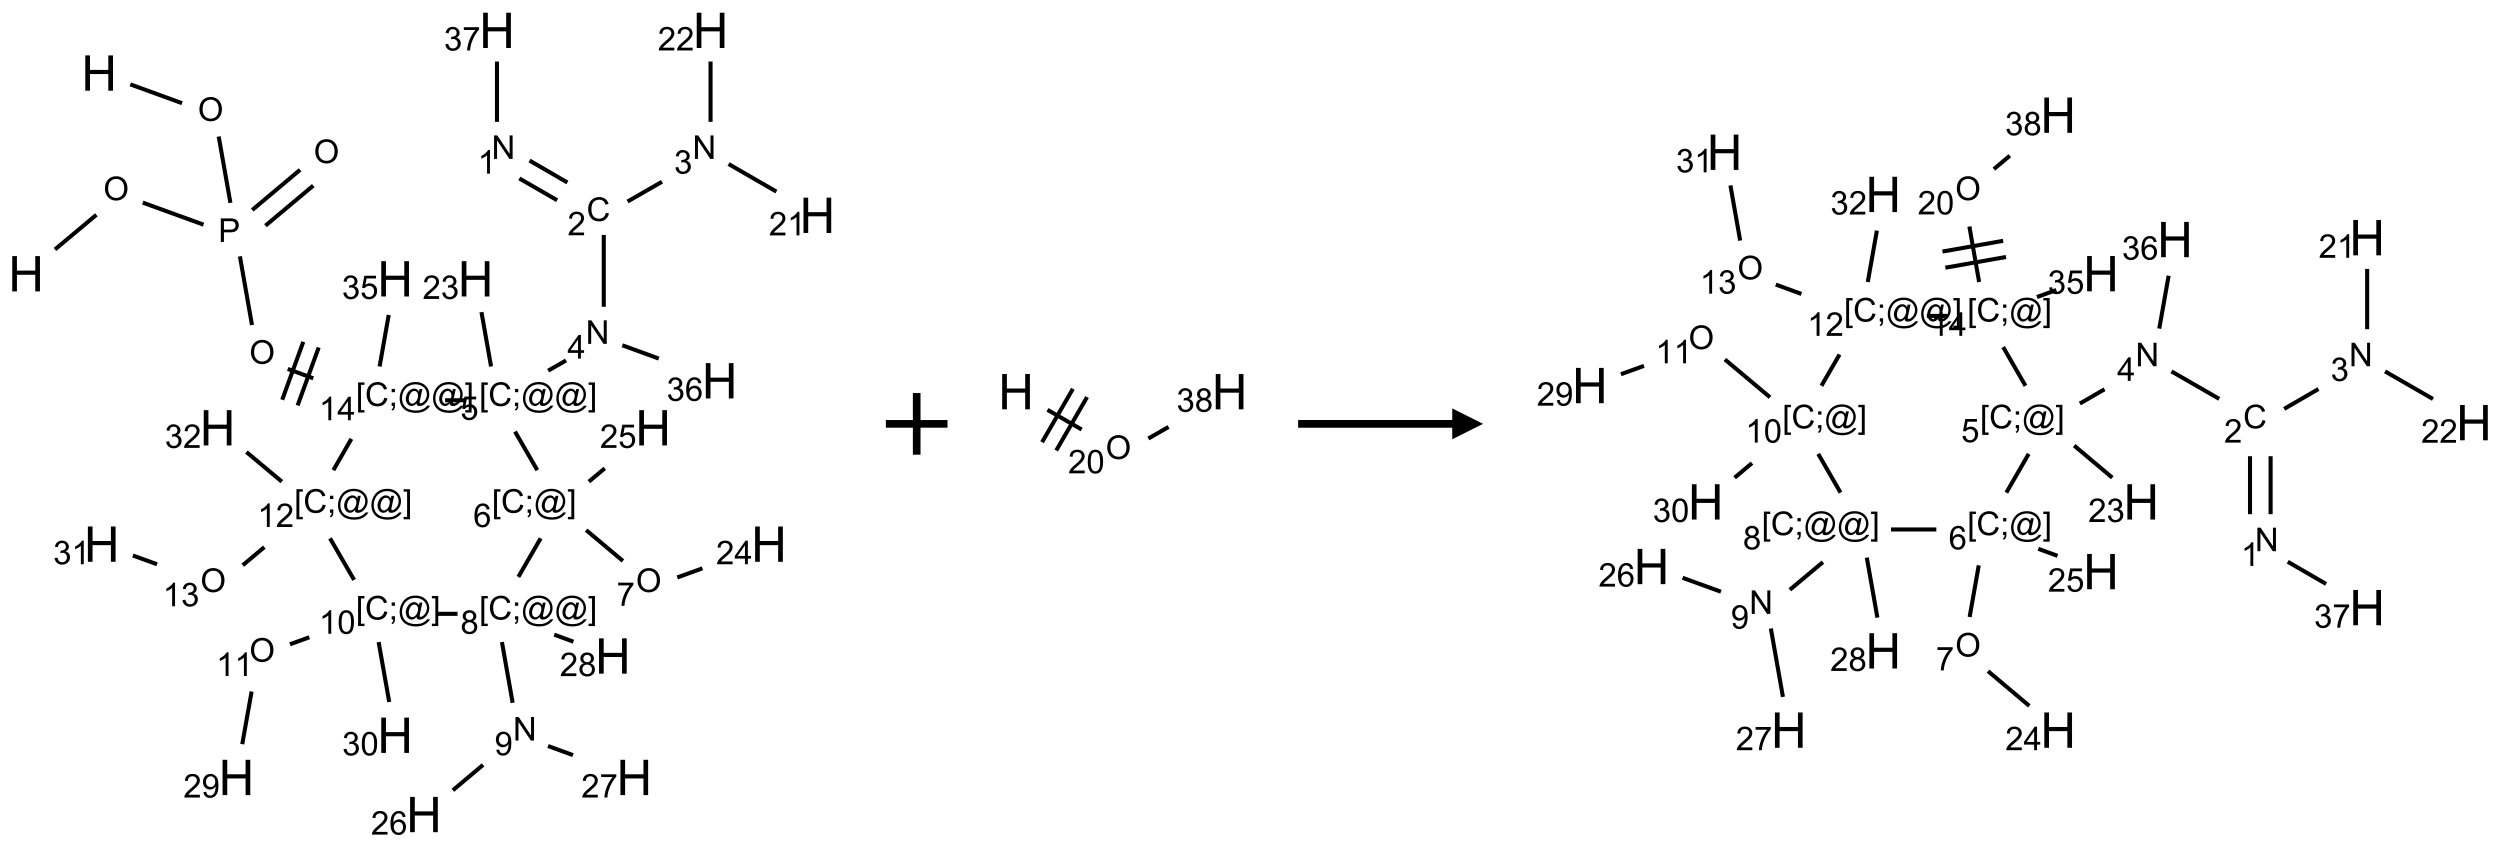 <?xml version="1.0" encoding="UTF-8"?>
<svg xmlns="http://www.w3.org/2000/svg" xmlns:xlink="http://www.w3.org/1999/xlink" width="811" height="275" viewBox="0 0 811 275">
<defs>
<g>
<g id="glyph-0-0">
<path d="M 2 0 L 2 -10 L 10 -10 L 10 0 Z M 2.25 -0.25 L 9.75 -0.25 L 9.75 -9.75 L 2.25 -9.75 Z M 2.25 -0.25 "/>
</g>
<g id="glyph-0-1">
<path d="M 1.281 0 L 1.281 -11.453 L 2.797 -11.453 L 2.797 -6.75 L 8.75 -6.75 L 8.75 -11.453 L 10.266 -11.453 L 10.266 0 L 8.75 0 L 8.75 -5.398 L 2.797 -5.398 L 2.797 0 Z M 1.281 0 "/>
</g>
<g id="glyph-1-0">
<path d="M 1.332 0 L 1.332 -6.668 L 6.668 -6.668 L 6.668 0 Z M 1.5 -0.168 L 6.5 -0.168 L 6.5 -6.5 L 1.5 -6.5 Z M 1.5 -0.168 "/>
</g>
<g id="glyph-1-1">
<path d="M 0.516 -3.719 C 0.516 -4.984 0.855 -5.977 1.535 -6.695 C 2.215 -7.414 3.094 -7.77 4.172 -7.77 C 4.875 -7.77 5.512 -7.602 6.078 -7.266 C 6.645 -6.93 7.074 -6.461 7.371 -5.855 C 7.668 -5.254 7.816 -4.57 7.816 -3.809 C 7.816 -3.035 7.66 -2.34 7.348 -1.73 C 7.035 -1.117 6.594 -0.656 6.02 -0.34 C 5.449 -0.027 4.828 0.129 4.168 0.129 C 3.449 0.129 2.805 -0.043 2.238 -0.391 C 1.672 -0.738 1.246 -1.211 0.953 -1.812 C 0.66 -2.414 0.516 -3.047 0.516 -3.719 Z M 1.559 -3.703 C 1.559 -2.781 1.805 -2.059 2.301 -1.527 C 2.793 -1 3.414 -0.734 4.16 -0.734 C 4.922 -0.734 5.547 -1 6.039 -1.535 C 6.531 -2.07 6.777 -2.828 6.777 -3.812 C 6.777 -4.434 6.672 -4.977 6.461 -5.441 C 6.25 -5.902 5.945 -6.262 5.539 -6.52 C 5.133 -6.773 4.68 -6.902 4.176 -6.902 C 3.461 -6.902 2.848 -6.656 2.332 -6.164 C 1.816 -5.672 1.559 -4.852 1.559 -3.703 Z M 1.559 -3.703 "/>
</g>
<g id="glyph-1-2">
<path d="M 0.824 0 L 0.824 -7.637 L 3.703 -7.637 C 4.211 -7.637 4.598 -7.609 4.863 -7.562 C 5.238 -7.5 5.555 -7.383 5.809 -7.207 C 6.062 -7.031 6.266 -6.785 6.418 -6.469 C 6.574 -6.152 6.652 -5.805 6.652 -5.426 C 6.652 -4.777 6.445 -4.227 6.031 -3.777 C 5.617 -3.328 4.871 -3.105 3.793 -3.105 L 1.832 -3.105 L 1.832 0 Z M 1.832 -4.004 L 3.809 -4.004 C 4.461 -4.004 4.922 -4.125 5.199 -4.371 C 5.473 -4.613 5.609 -4.953 5.609 -5.395 C 5.609 -5.715 5.527 -5.988 5.367 -6.215 C 5.207 -6.441 4.992 -6.594 4.73 -6.668 C 4.559 -6.711 4.246 -6.734 3.785 -6.734 L 1.832 -6.734 Z M 1.832 -4.004 "/>
</g>
<g id="glyph-1-3">
<path d="M 0.723 2.121 L 0.723 -7.637 L 2.793 -7.637 L 2.793 -6.859 L 1.66 -6.859 L 1.66 1.344 L 2.793 1.344 L 2.793 2.121 Z M 0.723 2.121 "/>
</g>
<g id="glyph-1-4">
<path d="M 6.27 -2.676 L 7.281 -2.422 C 7.07 -1.594 6.688 -0.961 6.137 -0.523 C 5.586 -0.086 4.914 0.129 4.121 0.129 C 3.297 0.129 2.629 -0.039 2.113 -0.371 C 1.598 -0.707 1.203 -1.191 0.934 -1.828 C 0.664 -2.465 0.531 -3.145 0.531 -3.875 C 0.531 -4.672 0.684 -5.363 0.988 -5.957 C 1.293 -6.547 1.723 -6.996 2.285 -7.305 C 2.844 -7.613 3.461 -7.766 4.137 -7.766 C 4.898 -7.766 5.543 -7.57 6.062 -7.184 C 6.582 -6.793 6.945 -6.246 7.152 -5.543 L 6.156 -5.309 C 5.98 -5.863 5.723 -6.266 5.387 -6.52 C 5.051 -6.773 4.625 -6.902 4.113 -6.902 C 3.527 -6.902 3.039 -6.762 2.645 -6.48 C 2.25 -6.199 1.973 -5.82 1.812 -5.348 C 1.652 -4.871 1.574 -4.383 1.574 -3.879 C 1.574 -3.23 1.668 -2.664 1.855 -2.18 C 2.047 -1.695 2.34 -1.332 2.738 -1.094 C 3.137 -0.855 3.57 -0.734 4.035 -0.734 C 4.602 -0.734 5.082 -0.898 5.473 -1.223 C 5.867 -1.551 6.133 -2.035 6.27 -2.676 Z M 6.27 -2.676 "/>
</g>
<g id="glyph-1-5">
<path d="M 0.949 -4.465 L 0.949 -5.531 L 2.016 -5.531 L 2.016 -4.465 Z M 0.949 0 L 0.949 -1.066 L 2.016 -1.066 L 2.016 0 C 2.016 0.391 1.945 0.711 1.809 0.949 C 1.668 1.191 1.449 1.379 1.145 1.512 L 0.887 1.109 C 1.082 1.023 1.23 0.895 1.324 0.727 C 1.418 0.559 1.469 0.316 1.48 0 Z M 0.949 0 "/>
</g>
<g id="glyph-1-6">
<path d="M 6.047 -0.848 C 5.82 -0.59 5.57 -0.379 5.289 -0.223 C 5.008 -0.062 4.73 0.016 4.449 0.016 C 4.141 0.016 3.84 -0.074 3.547 -0.254 C 3.254 -0.434 3.02 -0.715 2.836 -1.09 C 2.652 -1.465 2.562 -1.875 2.562 -2.324 C 2.562 -2.875 2.703 -3.43 2.988 -3.98 C 3.27 -4.535 3.621 -4.953 4.043 -5.23 C 4.461 -5.508 4.871 -5.645 5.266 -5.645 C 5.566 -5.645 5.855 -5.566 6.129 -5.41 C 6.402 -5.25 6.641 -5.012 6.84 -4.688 L 7.016 -5.496 L 7.949 -5.496 L 7.199 -2 C 7.094 -1.516 7.043 -1.246 7.043 -1.191 C 7.043 -1.098 7.078 -1.02 7.148 -0.949 C 7.219 -0.883 7.305 -0.848 7.406 -0.848 C 7.59 -0.848 7.832 -0.953 8.129 -1.168 C 8.527 -1.445 8.84 -1.816 9.07 -2.285 C 9.301 -2.75 9.418 -3.234 9.418 -3.73 C 9.418 -4.309 9.27 -4.852 8.973 -5.355 C 8.676 -5.859 8.23 -6.262 7.645 -6.562 C 7.055 -6.863 6.406 -7.016 5.691 -7.016 C 4.879 -7.016 4.137 -6.824 3.465 -6.445 C 2.793 -6.066 2.273 -5.52 1.902 -4.809 C 1.535 -4.098 1.348 -3.34 1.348 -2.527 C 1.348 -1.676 1.535 -0.941 1.902 -0.328 C 2.273 0.285 2.809 0.742 3.508 1.035 C 4.207 1.328 4.984 1.473 5.832 1.473 C 6.742 1.473 7.504 1.32 8.121 1.016 C 8.734 0.711 9.195 0.34 9.5 -0.098 L 10.441 -0.098 C 10.266 0.266 9.961 0.637 9.531 1.016 C 9.102 1.395 8.59 1.695 7.996 1.914 C 7.402 2.133 6.688 2.246 5.848 2.246 C 5.078 2.246 4.367 2.145 3.715 1.949 C 3.066 1.75 2.512 1.453 2.051 1.055 C 1.594 0.656 1.25 0.199 1.016 -0.316 C 0.723 -0.973 0.578 -1.684 0.578 -2.441 C 0.578 -3.289 0.75 -4.098 1.098 -4.863 C 1.523 -5.805 2.125 -6.527 2.902 -7.027 C 3.684 -7.527 4.629 -7.777 5.738 -7.777 C 6.602 -7.777 7.375 -7.602 8.059 -7.246 C 8.746 -6.895 9.285 -6.371 9.684 -5.672 C 10.02 -5.07 10.188 -4.418 10.188 -3.715 C 10.188 -2.707 9.832 -1.812 9.125 -1.031 C 8.492 -0.328 7.801 0.02 7.051 0.02 C 6.812 0.02 6.617 -0.016 6.473 -0.09 C 6.324 -0.16 6.215 -0.266 6.145 -0.402 C 6.102 -0.488 6.066 -0.637 6.047 -0.848 Z M 3.527 -2.262 C 3.527 -1.785 3.641 -1.414 3.863 -1.152 C 4.09 -0.887 4.348 -0.754 4.641 -0.754 C 4.836 -0.754 5.039 -0.812 5.254 -0.93 C 5.469 -1.047 5.676 -1.219 5.871 -1.449 C 6.066 -1.676 6.23 -1.969 6.355 -2.32 C 6.48 -2.672 6.543 -3.027 6.543 -3.379 C 6.543 -3.852 6.426 -4.219 6.191 -4.48 C 5.957 -4.738 5.672 -4.871 5.332 -4.871 C 5.109 -4.871 4.902 -4.812 4.707 -4.699 C 4.512 -4.586 4.32 -4.406 4.137 -4.156 C 3.953 -3.906 3.805 -3.602 3.691 -3.246 C 3.582 -2.887 3.527 -2.559 3.527 -2.262 Z M 3.527 -2.262 "/>
</g>
<g id="glyph-1-7">
<path d="M 2.27 2.121 L 0.203 2.121 L 0.203 1.344 L 1.332 1.344 L 1.332 -6.859 L 0.203 -6.859 L 0.203 -7.637 L 2.27 -7.637 Z M 2.27 2.121 "/>
</g>
<g id="glyph-1-8">
<path d="M 3.973 0 L 3.035 0 L 3.035 -5.973 C 2.809 -5.758 2.516 -5.543 2.148 -5.328 C 1.781 -5.113 1.453 -4.953 1.16 -4.844 L 1.16 -5.75 C 1.684 -5.996 2.145 -6.297 2.535 -6.645 C 2.93 -6.996 3.207 -7.336 3.371 -7.668 L 3.973 -7.668 Z M 3.973 0 "/>
</g>
<g id="glyph-1-9">
<path d="M 3.449 0 L 3.449 -1.828 L 0.137 -1.828 L 0.137 -2.688 L 3.621 -7.637 L 4.387 -7.637 L 4.387 -2.688 L 5.418 -2.688 L 5.418 -1.828 L 4.387 -1.828 L 4.387 0 Z M 3.449 -2.688 L 3.449 -6.129 L 1.059 -2.688 Z M 3.449 -2.688 "/>
</g>
<g id="glyph-1-10">
<path d="M 0.449 -2.016 L 1.387 -2.141 C 1.492 -1.609 1.676 -1.227 1.934 -0.992 C 2.191 -0.758 2.508 -0.641 2.879 -0.641 C 3.32 -0.641 3.695 -0.793 3.996 -1.098 C 4.301 -1.402 4.453 -1.781 4.453 -2.234 C 4.453 -2.664 4.312 -3.02 4.031 -3.301 C 3.75 -3.578 3.391 -3.719 2.957 -3.719 C 2.781 -3.719 2.562 -3.684 2.297 -3.613 L 2.402 -4.438 C 2.465 -4.43 2.516 -4.426 2.551 -4.426 C 2.949 -4.426 3.312 -4.531 3.629 -4.738 C 3.949 -4.949 4.109 -5.27 4.109 -5.703 C 4.109 -6.047 3.992 -6.332 3.762 -6.559 C 3.527 -6.785 3.227 -6.895 2.859 -6.895 C 2.496 -6.895 2.191 -6.781 1.949 -6.551 C 1.707 -6.324 1.547 -5.98 1.48 -5.52 L 0.543 -5.688 C 0.656 -6.316 0.918 -6.805 1.324 -7.148 C 1.73 -7.492 2.234 -7.668 2.84 -7.668 C 3.254 -7.668 3.641 -7.578 3.988 -7.398 C 4.34 -7.219 4.609 -6.977 4.793 -6.668 C 4.98 -6.359 5.074 -6.031 5.074 -5.684 C 5.074 -5.352 4.984 -5.051 4.809 -4.781 C 4.629 -4.512 4.367 -4.297 4.02 -4.137 C 4.473 -4.031 4.824 -3.816 5.074 -3.488 C 5.324 -3.16 5.449 -2.75 5.449 -2.254 C 5.449 -1.59 5.203 -1.023 4.719 -0.559 C 4.234 -0.098 3.617 0.137 2.875 0.137 C 2.203 0.137 1.648 -0.062 1.207 -0.465 C 0.762 -0.863 0.512 -1.379 0.449 -2.016 Z M 0.449 -2.016 "/>
</g>
<g id="glyph-1-11">
<path d="M 0.441 -2 L 1.426 -2.082 C 1.5 -1.605 1.668 -1.242 1.934 -1.004 C 2.199 -0.762 2.52 -0.641 2.895 -0.641 C 3.348 -0.641 3.73 -0.812 4.043 -1.152 C 4.355 -1.492 4.512 -1.941 4.512 -2.504 C 4.512 -3.039 4.359 -3.461 4.059 -3.77 C 3.758 -4.078 3.367 -4.234 2.879 -4.234 C 2.578 -4.234 2.305 -4.164 2.062 -4.027 C 1.82 -3.891 1.629 -3.715 1.488 -3.496 L 0.609 -3.609 L 1.348 -7.531 L 5.145 -7.531 L 5.145 -6.637 L 2.098 -6.637 L 1.688 -4.582 C 2.145 -4.902 2.625 -5.062 3.129 -5.062 C 3.797 -5.062 4.359 -4.832 4.816 -4.371 C 5.277 -3.91 5.504 -3.312 5.504 -2.59 C 5.504 -1.898 5.305 -1.301 4.902 -0.797 C 4.41 -0.18 3.742 0.129 2.895 0.129 C 2.199 0.129 1.633 -0.062 1.195 -0.453 C 0.758 -0.844 0.504 -1.359 0.441 -2 Z M 0.441 -2 "/>
</g>
<g id="glyph-1-12">
<path d="M 0.812 0 L 0.812 -7.637 L 1.848 -7.637 L 5.859 -1.641 L 5.859 -7.637 L 6.828 -7.637 L 6.828 0 L 5.793 0 L 1.781 -6 L 1.781 0 Z M 0.812 0 "/>
</g>
<g id="glyph-1-13">
<path d="M 5.371 -0.902 L 5.371 0 L 0.324 0 C 0.316 -0.227 0.352 -0.441 0.434 -0.652 C 0.562 -0.996 0.766 -1.332 1.051 -1.668 C 1.332 -2 1.742 -2.387 2.277 -2.824 C 3.105 -3.504 3.668 -4.043 3.957 -4.441 C 4.25 -4.84 4.395 -5.215 4.395 -5.566 C 4.395 -5.938 4.262 -6.254 3.996 -6.508 C 3.73 -6.762 3.387 -6.891 2.957 -6.891 C 2.508 -6.891 2.145 -6.754 1.875 -6.484 C 1.605 -6.215 1.469 -5.84 1.465 -5.359 L 0.5 -5.457 C 0.566 -6.176 0.812 -6.727 1.246 -7.102 C 1.676 -7.477 2.254 -7.668 2.98 -7.668 C 3.711 -7.668 4.293 -7.465 4.719 -7.059 C 5.145 -6.652 5.359 -6.148 5.359 -5.547 C 5.359 -5.242 5.297 -4.941 5.172 -4.645 C 5.047 -4.352 4.84 -4.039 4.551 -3.715 C 4.262 -3.387 3.777 -2.938 3.105 -2.371 C 2.543 -1.898 2.18 -1.578 2.02 -1.41 C 1.859 -1.242 1.73 -1.07 1.625 -0.902 Z M 5.371 -0.902 "/>
</g>
<g id="glyph-1-14">
<path d="M 0.504 -6.637 L 0.504 -7.535 L 5.449 -7.535 L 5.449 -6.809 C 4.961 -6.289 4.48 -5.602 4.004 -4.746 C 3.527 -3.887 3.156 -3.004 2.895 -2.098 C 2.707 -1.461 2.59 -0.762 2.535 0 L 1.574 0 C 1.582 -0.602 1.703 -1.328 1.926 -2.176 C 2.152 -3.027 2.477 -3.848 2.898 -4.637 C 3.32 -5.426 3.77 -6.094 4.246 -6.637 Z M 0.504 -6.637 "/>
</g>
<g id="glyph-1-15">
<path d="M 5.309 -5.766 L 4.375 -5.691 C 4.293 -6.059 4.172 -6.328 4.02 -6.496 C 3.766 -6.762 3.453 -6.895 3.082 -6.895 C 2.785 -6.895 2.523 -6.812 2.297 -6.645 C 2 -6.43 1.77 -6.117 1.598 -5.703 C 1.43 -5.289 1.34 -4.703 1.332 -3.938 C 1.559 -4.281 1.836 -4.535 2.16 -4.703 C 2.488 -4.871 2.828 -4.953 3.188 -4.953 C 3.812 -4.953 4.344 -4.723 4.785 -4.262 C 5.223 -3.801 5.441 -3.207 5.441 -2.48 C 5.441 -2 5.34 -1.555 5.133 -1.145 C 4.926 -0.73 4.641 -0.418 4.281 -0.199 C 3.922 0.02 3.512 0.129 3.051 0.129 C 2.27 0.129 1.633 -0.156 1.141 -0.73 C 0.648 -1.305 0.402 -2.254 0.402 -3.574 C 0.402 -5.051 0.672 -6.121 1.219 -6.793 C 1.695 -7.375 2.336 -7.668 3.141 -7.668 C 3.742 -7.668 4.234 -7.5 4.617 -7.16 C 5 -6.824 5.23 -6.359 5.309 -5.766 Z M 1.48 -2.473 C 1.48 -2.152 1.547 -1.844 1.684 -1.547 C 1.82 -1.25 2.016 -1.027 2.262 -0.871 C 2.508 -0.719 2.766 -0.641 3.035 -0.641 C 3.434 -0.641 3.773 -0.801 4.059 -1.121 C 4.344 -1.441 4.484 -1.875 4.484 -2.422 C 4.484 -2.949 4.344 -3.367 4.062 -3.668 C 3.781 -3.973 3.426 -4.125 3 -4.125 C 2.578 -4.125 2.219 -3.973 1.922 -3.668 C 1.625 -3.363 1.48 -2.969 1.48 -2.473 Z M 1.48 -2.473 "/>
</g>
<g id="glyph-1-16">
<path d="M 1.887 -4.141 C 1.496 -4.281 1.207 -4.484 1.02 -4.75 C 0.832 -5.016 0.738 -5.328 0.738 -5.699 C 0.738 -6.254 0.938 -6.719 1.34 -7.098 C 1.738 -7.477 2.27 -7.668 2.934 -7.668 C 3.598 -7.668 4.137 -7.473 4.543 -7.086 C 4.949 -6.699 5.152 -6.227 5.152 -5.672 C 5.152 -5.316 5.059 -5.008 4.871 -4.746 C 4.688 -4.484 4.406 -4.281 4.027 -4.141 C 4.496 -3.988 4.852 -3.742 5.098 -3.402 C 5.34 -3.062 5.465 -2.656 5.465 -2.184 C 5.465 -1.531 5.234 -0.98 4.77 -0.535 C 4.309 -0.09 3.703 0.129 2.949 0.129 C 2.195 0.129 1.586 -0.094 1.125 -0.539 C 0.664 -0.984 0.434 -1.543 0.434 -2.207 C 0.434 -2.703 0.559 -3.121 0.809 -3.457 C 1.062 -3.793 1.422 -4.02 1.887 -4.141 Z M 1.699 -5.73 C 1.699 -5.367 1.812 -5.074 2.047 -4.844 C 2.281 -4.613 2.582 -4.5 2.953 -4.5 C 3.312 -4.5 3.609 -4.613 3.84 -4.84 C 4.07 -5.066 4.188 -5.348 4.188 -5.676 C 4.188 -6.02 4.07 -6.309 3.832 -6.543 C 3.594 -6.777 3.297 -6.895 2.941 -6.895 C 2.586 -6.895 2.289 -6.781 2.051 -6.551 C 1.816 -6.324 1.699 -6.047 1.699 -5.73 Z M 1.395 -2.203 C 1.395 -1.938 1.461 -1.676 1.586 -1.426 C 1.711 -1.176 1.902 -0.984 2.152 -0.848 C 2.402 -0.711 2.672 -0.641 2.957 -0.641 C 3.406 -0.641 3.777 -0.785 4.066 -1.074 C 4.359 -1.363 4.504 -1.727 4.504 -2.172 C 4.504 -2.625 4.355 -2.996 4.055 -3.293 C 3.754 -3.586 3.379 -3.734 2.926 -3.734 C 2.484 -3.734 2.121 -3.59 1.832 -3.297 C 1.543 -3.004 1.395 -2.641 1.395 -2.203 Z M 1.395 -2.203 "/>
</g>
<g id="glyph-1-17">
<path d="M 0.582 -1.766 L 1.484 -1.848 C 1.562 -1.426 1.707 -1.117 1.922 -0.926 C 2.137 -0.734 2.414 -0.641 2.75 -0.641 C 3.039 -0.641 3.289 -0.707 3.508 -0.84 C 3.727 -0.973 3.902 -1.148 4.043 -1.367 C 4.18 -1.586 4.297 -1.887 4.391 -2.262 C 4.484 -2.637 4.531 -3.016 4.531 -3.406 C 4.531 -3.449 4.531 -3.512 4.527 -3.594 C 4.34 -3.297 4.082 -3.055 3.758 -2.867 C 3.434 -2.68 3.082 -2.59 2.703 -2.59 C 2.07 -2.59 1.535 -2.816 1.098 -3.277 C 0.66 -3.734 0.441 -4.34 0.441 -5.09 C 0.441 -5.863 0.672 -6.484 1.129 -6.957 C 1.586 -7.43 2.156 -7.668 2.844 -7.668 C 3.34 -7.668 3.793 -7.531 4.207 -7.266 C 4.617 -7 4.93 -6.617 5.145 -6.121 C 5.355 -5.629 5.465 -4.91 5.465 -3.973 C 5.465 -2.996 5.359 -2.223 5.145 -1.645 C 4.934 -1.066 4.617 -0.625 4.199 -0.324 C 3.781 -0.02 3.293 0.129 2.73 0.129 C 2.133 0.129 1.645 -0.035 1.266 -0.367 C 0.887 -0.699 0.66 -1.164 0.582 -1.766 Z M 4.422 -5.137 C 4.422 -5.676 4.277 -6.102 3.992 -6.418 C 3.707 -6.734 3.359 -6.891 2.957 -6.891 C 2.543 -6.891 2.18 -6.719 1.871 -6.379 C 1.562 -6.039 1.406 -5.598 1.406 -5.059 C 1.406 -4.57 1.555 -4.176 1.848 -3.871 C 2.141 -3.566 2.5 -3.418 2.934 -3.418 C 3.367 -3.418 3.723 -3.57 4.004 -3.871 C 4.281 -4.176 4.422 -4.598 4.422 -5.137 Z M 4.422 -5.137 "/>
</g>
<g id="glyph-1-18">
<path d="M 0.441 -3.766 C 0.441 -4.668 0.535 -5.395 0.723 -5.945 C 0.906 -6.496 1.184 -6.922 1.551 -7.219 C 1.918 -7.516 2.375 -7.668 2.934 -7.668 C 3.344 -7.668 3.703 -7.586 4.012 -7.418 C 4.32 -7.254 4.574 -7.016 4.777 -6.707 C 4.977 -6.395 5.137 -6.016 5.25 -5.57 C 5.363 -5.125 5.422 -4.523 5.422 -3.766 C 5.422 -2.871 5.328 -2.148 5.145 -1.598 C 4.961 -1.047 4.688 -0.621 4.32 -0.32 C 3.953 -0.02 3.492 0.129 2.934 0.129 C 2.195 0.129 1.617 -0.133 1.199 -0.66 C 0.695 -1.297 0.441 -2.332 0.441 -3.766 Z M 1.406 -3.766 C 1.406 -2.512 1.555 -1.68 1.848 -1.262 C 2.141 -0.848 2.5 -0.641 2.934 -0.641 C 3.363 -0.641 3.727 -0.848 4.02 -1.266 C 4.312 -1.684 4.457 -2.516 4.457 -3.766 C 4.457 -5.023 4.312 -5.859 4.02 -6.27 C 3.727 -6.684 3.359 -6.891 2.922 -6.891 C 2.492 -6.891 2.148 -6.707 1.891 -6.344 C 1.566 -5.879 1.406 -5.02 1.406 -3.766 Z M 1.406 -3.766 "/>
</g>
</g>
</defs>
<path fill="none" stroke-width="0.033" stroke-linecap="butt" stroke-linejoin="miter" stroke="rgb(0%, 0%, 0%)" stroke-opacity="1" stroke-miterlimit="10" d="M 0.234 1.777 L 0.57 1.496 " transform="matrix(40, 0, 0, 40, 8.465, 9.846)"/>
<path fill="none" stroke-width="0.033" stroke-linecap="butt" stroke-linejoin="miter" stroke="rgb(0%, 0%, 0%)" stroke-opacity="1" stroke-miterlimit="10" d="M 0.946 1.397 L 1.439 1.576 " transform="matrix(40, 0, 0, 40, 8.465, 9.846)"/>
<path fill="none" stroke-width="0.033" stroke-linecap="butt" stroke-linejoin="miter" stroke="rgb(0%, 0%, 0%)" stroke-opacity="1" stroke-miterlimit="10" d="M 1.941 1.584 L 2.329 1.259 " transform="matrix(40, 0, 0, 40, 8.465, 9.846)"/>
<path fill="none" stroke-width="0.033" stroke-linecap="butt" stroke-linejoin="miter" stroke="rgb(0%, 0%, 0%)" stroke-opacity="1" stroke-miterlimit="10" d="M 1.834 1.457 L 2.222 1.131 " transform="matrix(40, 0, 0, 40, 8.465, 9.846)"/>
<path fill="none" stroke-width="0.033" stroke-linecap="butt" stroke-linejoin="miter" stroke="rgb(0%, 0%, 0%)" stroke-opacity="1" stroke-miterlimit="10" d="M 1.657 1.399 L 1.562 0.861 " transform="matrix(40, 0, 0, 40, 8.465, 9.846)"/>
<path fill="none" stroke-width="0.033" stroke-linecap="butt" stroke-linejoin="miter" stroke="rgb(0%, 0%, 0%)" stroke-opacity="1" stroke-miterlimit="10" d="M 1.265 0.591 L 0.845 0.438 " transform="matrix(40, 0, 0, 40, 8.465, 9.846)"/>
<path fill="none" stroke-width="0.033" stroke-linecap="butt" stroke-linejoin="miter" stroke="rgb(0%, 0%, 0%)" stroke-opacity="1" stroke-miterlimit="10" d="M 1.734 1.833 L 1.832 2.39 " transform="matrix(40, 0, 0, 40, 8.465, 9.846)"/>
<path fill="none" stroke-width="0.033" stroke-linecap="butt" stroke-linejoin="miter" stroke="rgb(0%, 0%, 0%)" stroke-opacity="1" stroke-miterlimit="10" d="M 2.122 2.746 L 2.329 2.822 " transform="matrix(40, 0, 0, 40, 8.465, 9.846)"/>
<path fill="none" stroke-width="0.033" stroke-linecap="butt" stroke-linejoin="miter" stroke="rgb(0%, 0%, 0%)" stroke-opacity="1" stroke-miterlimit="10" d="M 2.202 3.042 L 2.373 2.572 " transform="matrix(40, 0, 0, 40, 8.465, 9.846)"/>
<path fill="none" stroke-width="0.033" stroke-linecap="butt" stroke-linejoin="miter" stroke="rgb(0%, 0%, 0%)" stroke-opacity="1" stroke-miterlimit="10" d="M 2.077 2.996 L 2.248 2.526 " transform="matrix(40, 0, 0, 40, 8.465, 9.846)"/>
<path fill="none" stroke-width="0.033" stroke-linecap="butt" stroke-linejoin="miter" stroke="rgb(0%, 0%, 0%)" stroke-opacity="1" stroke-miterlimit="10" d="M 2.867 2.726 L 2.941 2.308 " transform="matrix(40, 0, 0, 40, 8.465, 9.846)"/>
<path fill="none" stroke-width="0.033" stroke-linecap="butt" stroke-linejoin="miter" stroke="rgb(0%, 0%, 0%)" stroke-opacity="1" stroke-miterlimit="10" d="M 3.398 3 L 3.565 3 " transform="matrix(40, 0, 0, 40, 8.465, 9.846)"/>
<path fill="none" stroke-width="0.033" stroke-linecap="butt" stroke-linejoin="miter" stroke="rgb(0%, 0%, 0%)" stroke-opacity="1" stroke-miterlimit="10" d="M 4.234 2.76 L 4.379 2.677 " transform="matrix(40, 0, 0, 40, 8.465, 9.846)"/>
<path fill="none" stroke-width="0.033" stroke-linecap="butt" stroke-linejoin="miter" stroke="rgb(0%, 0%, 0%)" stroke-opacity="1" stroke-miterlimit="10" d="M 4.685 2.242 L 4.685 1.659 " transform="matrix(40, 0, 0, 40, 8.465, 9.846)"/>
<path fill="none" stroke-width="0.033" stroke-linecap="butt" stroke-linejoin="miter" stroke="rgb(0%, 0%, 0%)" stroke-opacity="1" stroke-miterlimit="10" d="M 4.39 1.234 L 4.083 1.056 " transform="matrix(40, 0, 0, 40, 8.465, 9.846)"/>
<path fill="none" stroke-width="0.033" stroke-linecap="butt" stroke-linejoin="miter" stroke="rgb(0%, 0%, 0%)" stroke-opacity="1" stroke-miterlimit="10" d="M 4.307 1.378 L 4 1.201 " transform="matrix(40, 0, 0, 40, 8.465, 9.846)"/>
<path fill="none" stroke-width="0.033" stroke-linecap="butt" stroke-linejoin="miter" stroke="rgb(0%, 0%, 0%)" stroke-opacity="1" stroke-miterlimit="10" d="M 3.819 0.742 L 3.819 0.253 " transform="matrix(40, 0, 0, 40, 8.465, 9.846)"/>
<path fill="none" stroke-width="0.033" stroke-linecap="butt" stroke-linejoin="miter" stroke="rgb(0%, 0%, 0%)" stroke-opacity="1" stroke-miterlimit="10" d="M 4.878 1.388 L 5.157 1.228 " transform="matrix(40, 0, 0, 40, 8.465, 9.846)"/>
<path fill="none" stroke-width="0.033" stroke-linecap="butt" stroke-linejoin="miter" stroke="rgb(0%, 0%, 0%)" stroke-opacity="1" stroke-miterlimit="10" d="M 5.697 1.084 L 6.085 1.308 " transform="matrix(40, 0, 0, 40, 8.465, 9.846)"/>
<path fill="none" stroke-width="0.033" stroke-linecap="butt" stroke-linejoin="miter" stroke="rgb(0%, 0%, 0%)" stroke-opacity="1" stroke-miterlimit="10" d="M 5.551 0.742 L 5.551 0.253 " transform="matrix(40, 0, 0, 40, 8.465, 9.846)"/>
<path fill="none" stroke-width="0.033" stroke-linecap="butt" stroke-linejoin="miter" stroke="rgb(0%, 0%, 0%)" stroke-opacity="1" stroke-miterlimit="10" d="M 4.835 2.554 L 5.131 2.662 " transform="matrix(40, 0, 0, 40, 8.465, 9.846)"/>
<path fill="none" stroke-width="0.033" stroke-linecap="butt" stroke-linejoin="miter" stroke="rgb(0%, 0%, 0%)" stroke-opacity="1" stroke-miterlimit="10" d="M 3.771 2.726 L 3.693 2.285 " transform="matrix(40, 0, 0, 40, 8.465, 9.846)"/>
<path fill="none" stroke-width="0.033" stroke-linecap="butt" stroke-linejoin="miter" stroke="rgb(0%, 0%, 0%)" stroke-opacity="1" stroke-miterlimit="10" d="M 3.965 3.254 L 4.146 3.567 " transform="matrix(40, 0, 0, 40, 8.465, 9.846)"/>
<path fill="none" stroke-width="0.033" stroke-linecap="butt" stroke-linejoin="miter" stroke="rgb(0%, 0%, 0%)" stroke-opacity="1" stroke-miterlimit="10" d="M 4.542 4.053 L 4.84 4.303 " transform="matrix(40, 0, 0, 40, 8.465, 9.846)"/>
<path fill="none" stroke-width="0.033" stroke-linecap="butt" stroke-linejoin="miter" stroke="rgb(0%, 0%, 0%)" stroke-opacity="1" stroke-miterlimit="10" d="M 5.281 4.437 L 5.485 4.363 " transform="matrix(40, 0, 0, 40, 8.465, 9.846)"/>
<path fill="none" stroke-width="0.033" stroke-linecap="butt" stroke-linejoin="miter" stroke="rgb(0%, 0%, 0%)" stroke-opacity="1" stroke-miterlimit="10" d="M 4.564 3.66 L 4.693 3.552 " transform="matrix(40, 0, 0, 40, 8.465, 9.846)"/>
<path fill="none" stroke-width="0.033" stroke-linecap="butt" stroke-linejoin="miter" stroke="rgb(0%, 0%, 0%)" stroke-opacity="1" stroke-miterlimit="10" d="M 4.173 4.12 L 3.992 4.433 " transform="matrix(40, 0, 0, 40, 8.465, 9.846)"/>
<path fill="none" stroke-width="0.033" stroke-linecap="butt" stroke-linejoin="miter" stroke="rgb(0%, 0%, 0%)" stroke-opacity="1" stroke-miterlimit="10" d="M 3.859 4.961 L 3.946 5.454 " transform="matrix(40, 0, 0, 40, 8.465, 9.846)"/>
<path fill="none" stroke-width="0.033" stroke-linecap="butt" stroke-linejoin="miter" stroke="rgb(0%, 0%, 0%)" stroke-opacity="1" stroke-miterlimit="10" d="M 3.706 5.957 L 3.461 6.163 " transform="matrix(40, 0, 0, 40, 8.465, 9.846)"/>
<path fill="none" stroke-width="0.033" stroke-linecap="butt" stroke-linejoin="miter" stroke="rgb(0%, 0%, 0%)" stroke-opacity="1" stroke-miterlimit="10" d="M 4.233 5.804 L 4.435 5.878 " transform="matrix(40, 0, 0, 40, 8.465, 9.846)"/>
<path fill="none" stroke-width="0.033" stroke-linecap="butt" stroke-linejoin="miter" stroke="rgb(0%, 0%, 0%)" stroke-opacity="1" stroke-miterlimit="10" d="M 4.283 4.901 L 4.439 4.958 " transform="matrix(40, 0, 0, 40, 8.465, 9.846)"/>
<path fill="none" stroke-width="0.033" stroke-linecap="butt" stroke-linejoin="miter" stroke="rgb(0%, 0%, 0%)" stroke-opacity="1" stroke-miterlimit="10" d="M 3.499 4.732 L 3.332 4.732 " transform="matrix(40, 0, 0, 40, 8.465, 9.846)"/>
<path fill="none" stroke-width="0.033" stroke-linecap="butt" stroke-linejoin="miter" stroke="rgb(0%, 0%, 0%)" stroke-opacity="1" stroke-miterlimit="10" d="M 2.297 4.922 L 2.14 4.979 " transform="matrix(40, 0, 0, 40, 8.465, 9.846)"/>
<path fill="none" stroke-width="0.033" stroke-linecap="butt" stroke-linejoin="miter" stroke="rgb(0%, 0%, 0%)" stroke-opacity="1" stroke-miterlimit="10" d="M 1.829 5.362 L 1.753 5.789 " transform="matrix(40, 0, 0, 40, 8.465, 9.846)"/>
<path fill="none" stroke-width="0.033" stroke-linecap="butt" stroke-linejoin="miter" stroke="rgb(0%, 0%, 0%)" stroke-opacity="1" stroke-miterlimit="10" d="M 2.859 4.961 L 2.945 5.447 " transform="matrix(40, 0, 0, 40, 8.465, 9.846)"/>
<path fill="none" stroke-width="0.033" stroke-linecap="butt" stroke-linejoin="miter" stroke="rgb(0%, 0%, 0%)" stroke-opacity="1" stroke-miterlimit="10" d="M 2.66 4.457 L 2.465 4.12 " transform="matrix(40, 0, 0, 40, 8.465, 9.846)"/>
<path fill="none" stroke-width="0.033" stroke-linecap="butt" stroke-linejoin="miter" stroke="rgb(0%, 0%, 0%)" stroke-opacity="1" stroke-miterlimit="10" d="M 2.492 3.567 L 2.638 3.313 " transform="matrix(40, 0, 0, 40, 8.465, 9.846)"/>
<path fill="none" stroke-width="0.033" stroke-linecap="butt" stroke-linejoin="miter" stroke="rgb(0%, 0%, 0%)" stroke-opacity="1" stroke-miterlimit="10" d="M 1.932 4.191 L 1.757 4.338 " transform="matrix(40, 0, 0, 40, 8.465, 9.846)"/>
<path fill="none" stroke-width="0.033" stroke-linecap="butt" stroke-linejoin="miter" stroke="rgb(0%, 0%, 0%)" stroke-opacity="1" stroke-miterlimit="10" d="M 1.062 4.33 L 0.866 4.259 " transform="matrix(40, 0, 0, 40, 8.465, 9.846)"/>
<path fill="none" stroke-width="0.033" stroke-linecap="butt" stroke-linejoin="miter" stroke="rgb(0%, 0%, 0%)" stroke-opacity="1" stroke-miterlimit="10" d="M 2.074 3.66 L 1.787 3.42 " transform="matrix(40, 0, 0, 40, 8.465, 9.846)"/>
<g fill="rgb(0%, 0%, 0%)" fill-opacity="1">
<use xlink:href="#glyph-0-1" x="2.691" y="94.531"/>
</g>
<g fill="rgb(0%, 0%, 0%)" fill-opacity="1">
<use xlink:href="#glyph-1-1" x="33.531" y="64.941"/>
</g>
<g fill="rgb(0%, 0%, 0%)" fill-opacity="1">
<use xlink:href="#glyph-1-2" x="70.809" y="78.484"/>
</g>
<g fill="rgb(0%, 0%, 0%)" fill-opacity="1">
<use xlink:href="#glyph-1-1" x="101.758" y="52.91"/>
</g>
<g fill="rgb(0%, 0%, 0%)" fill-opacity="1">
<use xlink:href="#glyph-1-1" x="64.172" y="39.23"/>
</g>
<g fill="rgb(0%, 0%, 0%)" fill-opacity="1">
<use xlink:href="#glyph-0-1" x="26.387" y="29.426"/>
</g>
<g fill="rgb(0%, 0%, 0%)" fill-opacity="1">
<use xlink:href="#glyph-1-1" x="80.887" y="118.012"/>
</g>
<g fill="rgb(0%, 0%, 0%)" fill-opacity="1">
<use xlink:href="#glyph-1-3" x="115.441" y="131.699"/>
<use xlink:href="#glyph-1-4" x="118.405" y="131.699"/>
<use xlink:href="#glyph-1-5" x="126.108" y="131.699"/>
<use xlink:href="#glyph-1-6" x="129.072" y="131.699"/>
<use xlink:href="#glyph-1-6" x="139.9" y="131.699"/>
<use xlink:href="#glyph-1-7" x="150.728" y="131.699"/>
</g>
<g fill="rgb(0%, 0%, 0%)" fill-opacity="1">
<use xlink:href="#glyph-1-8" x="103.48" y="136.328"/>
<use xlink:href="#glyph-1-9" x="109.413" y="136.328"/>
</g>
<g fill="rgb(0%, 0%, 0%)" fill-opacity="1">
<use xlink:href="#glyph-0-1" x="122.402" y="96.18"/>
</g>
<g fill="rgb(0%, 0%, 0%)" fill-opacity="1">
<use xlink:href="#glyph-1-10" x="110.91" y="96.973"/>
<use xlink:href="#glyph-1-11" x="116.842" y="96.973"/>
</g>
<g fill="rgb(0%, 0%, 0%)" fill-opacity="1">
<use xlink:href="#glyph-1-3" x="155.441" y="131.699"/>
<use xlink:href="#glyph-1-4" x="158.405" y="131.699"/>
<use xlink:href="#glyph-1-5" x="166.108" y="131.699"/>
<use xlink:href="#glyph-1-6" x="169.072" y="131.699"/>
<use xlink:href="#glyph-1-6" x="179.9" y="131.699"/>
<use xlink:href="#glyph-1-7" x="190.728" y="131.699"/>
</g>
<g fill="rgb(0%, 0%, 0%)" fill-opacity="1">
<use xlink:href="#glyph-1-11" x="149.324" y="136.195"/>
</g>
<g fill="rgb(0%, 0%, 0%)" fill-opacity="1">
<use xlink:href="#glyph-1-12" x="189.996" y="111.559"/>
</g>
<g fill="rgb(0%, 0%, 0%)" fill-opacity="1">
<use xlink:href="#glyph-1-9" x="184.055" y="116.297"/>
</g>
<g fill="rgb(0%, 0%, 0%)" fill-opacity="1">
<use xlink:href="#glyph-1-4" x="190.277" y="71.691"/>
</g>
<g fill="rgb(0%, 0%, 0%)" fill-opacity="1">
<use xlink:href="#glyph-1-13" x="184.105" y="76.328"/>
</g>
<g fill="rgb(0%, 0%, 0%)" fill-opacity="1">
<use xlink:href="#glyph-1-12" x="159.465" y="51.559"/>
</g>
<g fill="rgb(0%, 0%, 0%)" fill-opacity="1">
<use xlink:href="#glyph-1-8" x="154.965" y="56.328"/>
</g>
<g fill="rgb(0%, 0%, 0%)" fill-opacity="1">
<use xlink:href="#glyph-0-1" x="155.457" y="15.574"/>
</g>
<g fill="rgb(0%, 0%, 0%)" fill-opacity="1">
<use xlink:href="#glyph-1-10" x="144.023" y="16.367"/>
<use xlink:href="#glyph-1-14" x="149.956" y="16.367"/>
</g>
<g fill="rgb(0%, 0%, 0%)" fill-opacity="1">
<use xlink:href="#glyph-1-12" x="224.637" y="51.559"/>
</g>
<g fill="rgb(0%, 0%, 0%)" fill-opacity="1">
<use xlink:href="#glyph-1-10" x="218.664" y="56.328"/>
</g>
<g fill="rgb(0%, 0%, 0%)" fill-opacity="1">
<use xlink:href="#glyph-0-1" x="259.379" y="75.574"/>
</g>
<g fill="rgb(0%, 0%, 0%)" fill-opacity="1">
<use xlink:href="#glyph-1-13" x="249.422" y="76.367"/>
<use xlink:href="#glyph-1-8" x="255.354" y="76.367"/>
</g>
<g fill="rgb(0%, 0%, 0%)" fill-opacity="1">
<use xlink:href="#glyph-0-1" x="224.738" y="15.574"/>
</g>
<g fill="rgb(0%, 0%, 0%)" fill-opacity="1">
<use xlink:href="#glyph-1-13" x="213.383" y="16.367"/>
<use xlink:href="#glyph-1-13" x="219.315" y="16.367"/>
</g>
<g fill="rgb(0%, 0%, 0%)" fill-opacity="1">
<use xlink:href="#glyph-0-1" x="227.684" y="129.254"/>
</g>
<g fill="rgb(0%, 0%, 0%)" fill-opacity="1">
<use xlink:href="#glyph-1-10" x="216.254" y="130.047"/>
<use xlink:href="#glyph-1-15" x="222.186" y="130.047"/>
</g>
<g fill="rgb(0%, 0%, 0%)" fill-opacity="1">
<use xlink:href="#glyph-0-1" x="148.508" y="96.18"/>
</g>
<g fill="rgb(0%, 0%, 0%)" fill-opacity="1">
<use xlink:href="#glyph-1-13" x="137.078" y="96.973"/>
<use xlink:href="#glyph-1-10" x="143.01" y="96.973"/>
</g>
<g fill="rgb(0%, 0%, 0%)" fill-opacity="1">
<use xlink:href="#glyph-1-3" x="159.559" y="166.34"/>
<use xlink:href="#glyph-1-4" x="162.522" y="166.34"/>
<use xlink:href="#glyph-1-5" x="170.225" y="166.34"/>
<use xlink:href="#glyph-1-6" x="173.189" y="166.34"/>
<use xlink:href="#glyph-1-7" x="184.017" y="166.34"/>
</g>
<g fill="rgb(0%, 0%, 0%)" fill-opacity="1">
<use xlink:href="#glyph-1-15" x="153.508" y="170.969"/>
</g>
<g fill="rgb(0%, 0%, 0%)" fill-opacity="1">
<use xlink:href="#glyph-1-1" x="206.293" y="192.047"/>
</g>
<g fill="rgb(0%, 0%, 0%)" fill-opacity="1">
<use xlink:href="#glyph-1-14" x="200.023" y="196.551"/>
</g>
<g fill="rgb(0%, 0%, 0%)" fill-opacity="1">
<use xlink:href="#glyph-0-1" x="243.684" y="182.246"/>
</g>
<g fill="rgb(0%, 0%, 0%)" fill-opacity="1">
<use xlink:href="#glyph-1-13" x="232.285" y="183.039"/>
<use xlink:href="#glyph-1-9" x="238.217" y="183.039"/>
</g>
<g fill="rgb(0%, 0%, 0%)" fill-opacity="1">
<use xlink:href="#glyph-0-1" x="206.098" y="144.504"/>
</g>
<g fill="rgb(0%, 0%, 0%)" fill-opacity="1">
<use xlink:href="#glyph-1-13" x="194.609" y="145.297"/>
<use xlink:href="#glyph-1-11" x="200.542" y="145.297"/>
</g>
<g fill="rgb(0%, 0%, 0%)" fill-opacity="1">
<use xlink:href="#glyph-1-3" x="155.441" y="200.98"/>
<use xlink:href="#glyph-1-4" x="158.405" y="200.98"/>
<use xlink:href="#glyph-1-5" x="166.108" y="200.98"/>
<use xlink:href="#glyph-1-6" x="169.072" y="200.98"/>
<use xlink:href="#glyph-1-6" x="179.9" y="200.98"/>
<use xlink:href="#glyph-1-7" x="190.728" y="200.98"/>
</g>
<g fill="rgb(0%, 0%, 0%)" fill-opacity="1">
<use xlink:href="#glyph-1-16" x="149.367" y="205.609"/>
</g>
<g fill="rgb(0%, 0%, 0%)" fill-opacity="1">
<use xlink:href="#glyph-1-12" x="166.41" y="240.23"/>
</g>
<g fill="rgb(0%, 0%, 0%)" fill-opacity="1">
<use xlink:href="#glyph-1-17" x="160.422" y="245"/>
</g>
<g fill="rgb(0%, 0%, 0%)" fill-opacity="1">
<use xlink:href="#glyph-0-1" x="131.758" y="269.961"/>
</g>
<g fill="rgb(0%, 0%, 0%)" fill-opacity="1">
<use xlink:href="#glyph-1-13" x="120.332" y="270.75"/>
<use xlink:href="#glyph-1-15" x="126.264" y="270.75"/>
</g>
<g fill="rgb(0%, 0%, 0%)" fill-opacity="1">
<use xlink:href="#glyph-0-1" x="199.988" y="257.93"/>
</g>
<g fill="rgb(0%, 0%, 0%)" fill-opacity="1">
<use xlink:href="#glyph-1-13" x="188.559" y="258.719"/>
<use xlink:href="#glyph-1-14" x="194.491" y="258.719"/>
</g>
<g fill="rgb(0%, 0%, 0%)" fill-opacity="1">
<use xlink:href="#glyph-0-1" x="193.043" y="218.535"/>
</g>
<g fill="rgb(0%, 0%, 0%)" fill-opacity="1">
<use xlink:href="#glyph-1-13" x="181.594" y="219.328"/>
<use xlink:href="#glyph-1-16" x="187.526" y="219.328"/>
</g>
<g fill="rgb(0%, 0%, 0%)" fill-opacity="1">
<use xlink:href="#glyph-1-3" x="115.441" y="200.98"/>
<use xlink:href="#glyph-1-4" x="118.405" y="200.98"/>
<use xlink:href="#glyph-1-5" x="126.108" y="200.98"/>
<use xlink:href="#glyph-1-6" x="129.072" y="200.98"/>
<use xlink:href="#glyph-1-7" x="139.9" y="200.98"/>
</g>
<g fill="rgb(0%, 0%, 0%)" fill-opacity="1">
<use xlink:href="#glyph-1-8" x="103.477" y="205.609"/>
<use xlink:href="#glyph-1-18" x="109.409" y="205.609"/>
</g>
<g fill="rgb(0%, 0%, 0%)" fill-opacity="1">
<use xlink:href="#glyph-1-1" x="80.887" y="214.656"/>
</g>
<g fill="rgb(0%, 0%, 0%)" fill-opacity="1">
<use xlink:href="#glyph-1-8" x="70.16" y="219.289"/>
<use xlink:href="#glyph-1-8" x="76.092" y="219.289"/>
</g>
<g fill="rgb(0%, 0%, 0%)" fill-opacity="1">
<use xlink:href="#glyph-0-1" x="70.922" y="257.93"/>
</g>
<g fill="rgb(0%, 0%, 0%)" fill-opacity="1">
<use xlink:href="#glyph-1-13" x="59.473" y="258.719"/>
<use xlink:href="#glyph-1-17" x="65.405" y="258.719"/>
</g>
<g fill="rgb(0%, 0%, 0%)" fill-opacity="1">
<use xlink:href="#glyph-0-1" x="122.402" y="244.246"/>
</g>
<g fill="rgb(0%, 0%, 0%)" fill-opacity="1">
<use xlink:href="#glyph-1-10" x="110.992" y="245.039"/>
<use xlink:href="#glyph-1-18" x="116.924" y="245.039"/>
</g>
<g fill="rgb(0%, 0%, 0%)" fill-opacity="1">
<use xlink:href="#glyph-1-3" x="95.441" y="166.34"/>
<use xlink:href="#glyph-1-4" x="98.405" y="166.34"/>
<use xlink:href="#glyph-1-5" x="106.108" y="166.34"/>
<use xlink:href="#glyph-1-6" x="109.072" y="166.34"/>
<use xlink:href="#glyph-1-6" x="119.9" y="166.34"/>
<use xlink:href="#glyph-1-7" x="130.728" y="166.34"/>
</g>
<g fill="rgb(0%, 0%, 0%)" fill-opacity="1">
<use xlink:href="#glyph-1-8" x="83.527" y="170.969"/>
<use xlink:href="#glyph-1-13" x="89.46" y="170.969"/>
</g>
<g fill="rgb(0%, 0%, 0%)" fill-opacity="1">
<use xlink:href="#glyph-1-1" x="65.008" y="192.047"/>
</g>
<g fill="rgb(0%, 0%, 0%)" fill-opacity="1">
<use xlink:href="#glyph-1-8" x="52.809" y="196.68"/>
<use xlink:href="#glyph-1-10" x="58.741" y="196.68"/>
</g>
<g fill="rgb(0%, 0%, 0%)" fill-opacity="1">
<use xlink:href="#glyph-0-1" x="27.227" y="182.246"/>
</g>
<g fill="rgb(0%, 0%, 0%)" fill-opacity="1">
<use xlink:href="#glyph-1-10" x="17.266" y="183.039"/>
<use xlink:href="#glyph-1-8" x="23.198" y="183.039"/>
</g>
<g fill="rgb(0%, 0%, 0%)" fill-opacity="1">
<use xlink:href="#glyph-0-1" x="64.812" y="144.504"/>
</g>
<g fill="rgb(0%, 0%, 0%)" fill-opacity="1">
<use xlink:href="#glyph-1-10" x="53.457" y="145.297"/>
<use xlink:href="#glyph-1-13" x="59.389" y="145.297"/>
</g>
<path fill="none" stroke-width="0.062" stroke-linecap="butt" stroke-linejoin="miter" stroke="rgb(0%, 0%, 0%)" stroke-opacity="1" stroke-miterlimit="10" d="M 0 0 L 0.5 0 M 0.25 -0.25 L 0.25 0.25 " transform="matrix(40, 0, 0, 40, 287.375, 137.5)"/>
<path fill="none" stroke-width="0.033" stroke-linecap="butt" stroke-linejoin="miter" stroke="rgb(0%, 0%, 0%)" stroke-opacity="1" stroke-miterlimit="10" d="M 0.255 0.147 L 0.532 0.307 " transform="matrix(40, 0, 0, 40, 329.602, 127.059)"/>
<path fill="none" stroke-width="0.033" stroke-linecap="butt" stroke-linejoin="miter" stroke="rgb(0%, 0%, 0%)" stroke-opacity="1" stroke-miterlimit="10" d="M 0.326 0.477 L 0.576 0.044 " transform="matrix(40, 0, 0, 40, 329.602, 127.059)"/>
<path fill="none" stroke-width="0.033" stroke-linecap="butt" stroke-linejoin="miter" stroke="rgb(0%, 0%, 0%)" stroke-opacity="1" stroke-miterlimit="10" d="M 0.211 0.41 L 0.461 -0.023 " transform="matrix(40, 0, 0, 40, 329.602, 127.059)"/>
<path fill="none" stroke-width="0.033" stroke-linecap="butt" stroke-linejoin="miter" stroke="rgb(0%, 0%, 0%)" stroke-opacity="1" stroke-miterlimit="10" d="M 1.073 0.38 L 1.237 0.286 " transform="matrix(40, 0, 0, 40, 329.602, 127.059)"/>
<g fill="rgb(0%, 0%, 0%)" fill-opacity="1">
<use xlink:href="#glyph-0-1" x="323.828" y="132.785"/>
</g>
<g fill="rgb(0%, 0%, 0%)" fill-opacity="1">
<use xlink:href="#glyph-1-1" x="358.664" y="148.906"/>
</g>
<g fill="rgb(0%, 0%, 0%)" fill-opacity="1">
<use xlink:href="#glyph-1-13" x="346.492" y="153.539"/>
<use xlink:href="#glyph-1-18" x="352.424" y="153.539"/>
</g>
<g fill="rgb(0%, 0%, 0%)" fill-opacity="1">
<use xlink:href="#glyph-0-1" x="393.109" y="132.785"/>
</g>
<g fill="rgb(0%, 0%, 0%)" fill-opacity="1">
<use xlink:href="#glyph-1-10" x="381.66" y="133.578"/>
<use xlink:href="#glyph-1-16" x="387.592" y="133.578"/>
</g>
<path fill-rule="nonzero" fill="rgb(0%, 0%, 0%)" fill-opacity="1" d="M 421.105 138.75 L 471.105 138.75 L 471.105 142.5 L 481.105 137.5 L 471.105 132.5 L 471.105 136.25 L 421.105 136.25 "/>
<path fill="none" stroke-width="0.033" stroke-linecap="butt" stroke-linejoin="miter" stroke="rgb(0%, 0%, 0%)" stroke-opacity="1" stroke-miterlimit="10" d="M 5.521 3.236 L 5.521 2.766 " transform="matrix(40, 0, 0, 40, 515.746, 37.359)"/>
<path fill="none" stroke-width="0.033" stroke-linecap="butt" stroke-linejoin="miter" stroke="rgb(0%, 0%, 0%)" stroke-opacity="1" stroke-miterlimit="10" d="M 5.354 3.236 L 5.354 2.766 " transform="matrix(40, 0, 0, 40, 515.746, 37.359)"/>
<path fill="none" stroke-width="0.033" stroke-linecap="butt" stroke-linejoin="miter" stroke="rgb(0%, 0%, 0%)" stroke-opacity="1" stroke-miterlimit="10" d="M 5.631 2.382 L 5.909 2.221 " transform="matrix(40, 0, 0, 40, 515.746, 37.359)"/>
<path fill="none" stroke-width="0.033" stroke-linecap="butt" stroke-linejoin="miter" stroke="rgb(0%, 0%, 0%)" stroke-opacity="1" stroke-miterlimit="10" d="M 6.304 1.736 L 6.304 1.247 " transform="matrix(40, 0, 0, 40, 515.746, 37.359)"/>
<path fill="none" stroke-width="0.033" stroke-linecap="butt" stroke-linejoin="miter" stroke="rgb(0%, 0%, 0%)" stroke-opacity="1" stroke-miterlimit="10" d="M 6.449 2.078 L 6.838 2.302 " transform="matrix(40, 0, 0, 40, 515.746, 37.359)"/>
<path fill="none" stroke-width="0.033" stroke-linecap="butt" stroke-linejoin="miter" stroke="rgb(0%, 0%, 0%)" stroke-opacity="1" stroke-miterlimit="10" d="M 5.104 2.301 L 4.717 2.078 " transform="matrix(40, 0, 0, 40, 515.746, 37.359)"/>
<path fill="none" stroke-width="0.033" stroke-linecap="butt" stroke-linejoin="miter" stroke="rgb(0%, 0%, 0%)" stroke-opacity="1" stroke-miterlimit="10" d="M 4.174 2.223 L 3.974 2.339 " transform="matrix(40, 0, 0, 40, 515.746, 37.359)"/>
<path fill="none" stroke-width="0.033" stroke-linecap="butt" stroke-linejoin="miter" stroke="rgb(0%, 0%, 0%)" stroke-opacity="1" stroke-miterlimit="10" d="M 3.928 2.68 L 4.237 2.94 " transform="matrix(40, 0, 0, 40, 515.746, 37.359)"/>
<path fill="none" stroke-width="0.033" stroke-linecap="butt" stroke-linejoin="miter" stroke="rgb(0%, 0%, 0%)" stroke-opacity="1" stroke-miterlimit="10" d="M 3.559 2.747 L 3.378 3.061 " transform="matrix(40, 0, 0, 40, 515.746, 37.359)"/>
<path fill="none" stroke-width="0.033" stroke-linecap="butt" stroke-linejoin="miter" stroke="rgb(0%, 0%, 0%)" stroke-opacity="1" stroke-miterlimit="10" d="M 3.154 3.651 L 3.08 4.07 " transform="matrix(40, 0, 0, 40, 515.746, 37.359)"/>
<path fill="none" stroke-width="0.033" stroke-linecap="butt" stroke-linejoin="miter" stroke="rgb(0%, 0%, 0%)" stroke-opacity="1" stroke-miterlimit="10" d="M 3.229 4.509 L 3.564 4.791 " transform="matrix(40, 0, 0, 40, 515.746, 37.359)"/>
<path fill="none" stroke-width="0.033" stroke-linecap="butt" stroke-linejoin="miter" stroke="rgb(0%, 0%, 0%)" stroke-opacity="1" stroke-miterlimit="10" d="M 3.637 3.517 L 3.793 3.574 " transform="matrix(40, 0, 0, 40, 515.746, 37.359)"/>
<path fill="none" stroke-width="0.033" stroke-linecap="butt" stroke-linejoin="miter" stroke="rgb(0%, 0%, 0%)" stroke-opacity="1" stroke-miterlimit="10" d="M 2.81 3.36 L 2.442 3.36 " transform="matrix(40, 0, 0, 40, 515.746, 37.359)"/>
<path fill="none" stroke-width="0.033" stroke-linecap="butt" stroke-linejoin="miter" stroke="rgb(0%, 0%, 0%)" stroke-opacity="1" stroke-miterlimit="10" d="M 1.89 3.625 L 1.622 3.849 " transform="matrix(40, 0, 0, 40, 515.746, 37.359)"/>
<path fill="none" stroke-width="0.033" stroke-linecap="butt" stroke-linejoin="miter" stroke="rgb(0%, 0%, 0%)" stroke-opacity="1" stroke-miterlimit="10" d="M 1.063 3.865 L 0.752 3.752 " transform="matrix(40, 0, 0, 40, 515.746, 37.359)"/>
<path fill="none" stroke-width="0.033" stroke-linecap="butt" stroke-linejoin="miter" stroke="rgb(0%, 0%, 0%)" stroke-opacity="1" stroke-miterlimit="10" d="M 1.468 4.163 L 1.566 4.718 " transform="matrix(40, 0, 0, 40, 515.746, 37.359)"/>
<path fill="none" stroke-width="0.033" stroke-linecap="butt" stroke-linejoin="miter" stroke="rgb(0%, 0%, 0%)" stroke-opacity="1" stroke-miterlimit="10" d="M 2.246 3.588 L 2.332 4.075 " transform="matrix(40, 0, 0, 40, 515.746, 37.359)"/>
<path fill="none" stroke-width="0.033" stroke-linecap="butt" stroke-linejoin="miter" stroke="rgb(0%, 0%, 0%)" stroke-opacity="1" stroke-miterlimit="10" d="M 2.033 3.061 L 1.852 2.747 " transform="matrix(40, 0, 0, 40, 515.746, 37.359)"/>
<path fill="none" stroke-width="0.033" stroke-linecap="butt" stroke-linejoin="miter" stroke="rgb(0%, 0%, 0%)" stroke-opacity="1" stroke-miterlimit="10" d="M 1.461 2.288 L 1.095 1.981 " transform="matrix(40, 0, 0, 40, 515.746, 37.359)"/>
<path fill="none" stroke-width="0.033" stroke-linecap="butt" stroke-linejoin="miter" stroke="rgb(0%, 0%, 0%)" stroke-opacity="1" stroke-miterlimit="10" d="M 0.439 2.033 L 0.252 2.101 " transform="matrix(40, 0, 0, 40, 515.746, 37.359)"/>
<path fill="none" stroke-width="0.033" stroke-linecap="butt" stroke-linejoin="miter" stroke="rgb(0%, 0%, 0%)" stroke-opacity="1" stroke-miterlimit="10" d="M 1.315 2.822 L 1.174 2.94 " transform="matrix(40, 0, 0, 40, 515.746, 37.359)"/>
<path fill="none" stroke-width="0.033" stroke-linecap="butt" stroke-linejoin="miter" stroke="rgb(0%, 0%, 0%)" stroke-opacity="1" stroke-miterlimit="10" d="M 1.878 2.195 L 2.025 1.941 " transform="matrix(40, 0, 0, 40, 515.746, 37.359)"/>
<path fill="none" stroke-width="0.033" stroke-linecap="butt" stroke-linejoin="miter" stroke="rgb(0%, 0%, 0%)" stroke-opacity="1" stroke-miterlimit="10" d="M 1.716 1.45 L 1.508 1.374 " transform="matrix(40, 0, 0, 40, 515.746, 37.359)"/>
<path fill="none" stroke-width="0.033" stroke-linecap="butt" stroke-linejoin="miter" stroke="rgb(0%, 0%, 0%)" stroke-opacity="1" stroke-miterlimit="10" d="M 1.219 1.017 L 1.14 0.57 " transform="matrix(40, 0, 0, 40, 515.746, 37.359)"/>
<path fill="none" stroke-width="0.033" stroke-linecap="butt" stroke-linejoin="miter" stroke="rgb(0%, 0%, 0%)" stroke-opacity="1" stroke-miterlimit="10" d="M 2.254 1.353 L 2.328 0.936 " transform="matrix(40, 0, 0, 40, 515.746, 37.359)"/>
<path fill="none" stroke-width="0.033" stroke-linecap="butt" stroke-linejoin="miter" stroke="rgb(0%, 0%, 0%)" stroke-opacity="1" stroke-miterlimit="10" d="M 2.733 1.628 L 2.9 1.628 " transform="matrix(40, 0, 0, 40, 515.746, 37.359)"/>
<path fill="none" stroke-width="0.033" stroke-linecap="butt" stroke-linejoin="miter" stroke="rgb(0%, 0%, 0%)" stroke-opacity="1" stroke-miterlimit="10" d="M 3.352 1.881 L 3.533 2.195 " transform="matrix(40, 0, 0, 40, 515.746, 37.359)"/>
<path fill="none" stroke-width="0.033" stroke-linecap="butt" stroke-linejoin="miter" stroke="rgb(0%, 0%, 0%)" stroke-opacity="1" stroke-miterlimit="10" d="M 3.157 1.353 L 3.078 0.903 " transform="matrix(40, 0, 0, 40, 515.746, 37.359)"/>
<path fill="none" stroke-width="0.033" stroke-linecap="butt" stroke-linejoin="miter" stroke="rgb(0%, 0%, 0%)" stroke-opacity="1" stroke-miterlimit="10" d="M 3.352 1.019 L 2.86 1.106 " transform="matrix(40, 0, 0, 40, 515.746, 37.359)"/>
<path fill="none" stroke-width="0.033" stroke-linecap="butt" stroke-linejoin="miter" stroke="rgb(0%, 0%, 0%)" stroke-opacity="1" stroke-miterlimit="10" d="M 3.375 1.15 L 2.883 1.237 " transform="matrix(40, 0, 0, 40, 515.746, 37.359)"/>
<path fill="none" stroke-width="0.033" stroke-linecap="butt" stroke-linejoin="miter" stroke="rgb(0%, 0%, 0%)" stroke-opacity="1" stroke-miterlimit="10" d="M 3.277 0.437 L 3.406 0.329 " transform="matrix(40, 0, 0, 40, 515.746, 37.359)"/>
<path fill="none" stroke-width="0.033" stroke-linecap="butt" stroke-linejoin="miter" stroke="rgb(0%, 0%, 0%)" stroke-opacity="1" stroke-miterlimit="10" d="M 3.626 1.475 L 3.783 1.418 " transform="matrix(40, 0, 0, 40, 515.746, 37.359)"/>
<path fill="none" stroke-width="0.033" stroke-linecap="butt" stroke-linejoin="miter" stroke="rgb(0%, 0%, 0%)" stroke-opacity="1" stroke-miterlimit="10" d="M 4.618 1.731 L 4.694 1.302 " transform="matrix(40, 0, 0, 40, 515.746, 37.359)"/>
<path fill="none" stroke-width="0.033" stroke-linecap="butt" stroke-linejoin="miter" stroke="rgb(0%, 0%, 0%)" stroke-opacity="1" stroke-miterlimit="10" d="M 5.66 3.622 L 5.971 3.802 " transform="matrix(40, 0, 0, 40, 515.746, 37.359)"/>
<g fill="rgb(0%, 0%, 0%)" fill-opacity="1">
<use xlink:href="#glyph-1-12" x="731.492" y="178.816"/>
</g>
<g fill="rgb(0%, 0%, 0%)" fill-opacity="1">
<use xlink:href="#glyph-1-8" x="726.996" y="183.586"/>
</g>
<g fill="rgb(0%, 0%, 0%)" fill-opacity="1">
<use xlink:href="#glyph-1-4" x="727.664" y="138.949"/>
</g>
<g fill="rgb(0%, 0%, 0%)" fill-opacity="1">
<use xlink:href="#glyph-1-13" x="721.492" y="143.586"/>
</g>
<g fill="rgb(0%, 0%, 0%)" fill-opacity="1">
<use xlink:href="#glyph-1-12" x="762.023" y="118.816"/>
</g>
<g fill="rgb(0%, 0%, 0%)" fill-opacity="1">
<use xlink:href="#glyph-1-10" x="756.055" y="123.586"/>
</g>
<g fill="rgb(0%, 0%, 0%)" fill-opacity="1">
<use xlink:href="#glyph-0-1" x="762.125" y="82.832"/>
</g>
<g fill="rgb(0%, 0%, 0%)" fill-opacity="1">
<use xlink:href="#glyph-1-13" x="752.168" y="83.625"/>
<use xlink:href="#glyph-1-8" x="758.1" y="83.625"/>
</g>
<g fill="rgb(0%, 0%, 0%)" fill-opacity="1">
<use xlink:href="#glyph-0-1" x="796.766" y="142.832"/>
</g>
<g fill="rgb(0%, 0%, 0%)" fill-opacity="1">
<use xlink:href="#glyph-1-13" x="785.414" y="143.625"/>
<use xlink:href="#glyph-1-13" x="791.346" y="143.625"/>
</g>
<g fill="rgb(0%, 0%, 0%)" fill-opacity="1">
<use xlink:href="#glyph-1-12" x="692.742" y="118.816"/>
</g>
<g fill="rgb(0%, 0%, 0%)" fill-opacity="1">
<use xlink:href="#glyph-1-9" x="686.805" y="123.555"/>
</g>
<g fill="rgb(0%, 0%, 0%)" fill-opacity="1">
<use xlink:href="#glyph-1-3" x="642.309" y="138.957"/>
<use xlink:href="#glyph-1-4" x="645.272" y="138.957"/>
<use xlink:href="#glyph-1-5" x="652.975" y="138.957"/>
<use xlink:href="#glyph-1-6" x="655.939" y="138.957"/>
<use xlink:href="#glyph-1-7" x="666.767" y="138.957"/>
</g>
<g fill="rgb(0%, 0%, 0%)" fill-opacity="1">
<use xlink:href="#glyph-1-11" x="636.191" y="143.453"/>
</g>
<g fill="rgb(0%, 0%, 0%)" fill-opacity="1">
<use xlink:href="#glyph-0-1" x="688.844" y="168.543"/>
</g>
<g fill="rgb(0%, 0%, 0%)" fill-opacity="1">
<use xlink:href="#glyph-1-13" x="677.414" y="169.336"/>
<use xlink:href="#glyph-1-10" x="683.346" y="169.336"/>
</g>
<g fill="rgb(0%, 0%, 0%)" fill-opacity="1">
<use xlink:href="#glyph-1-3" x="638.188" y="173.598"/>
<use xlink:href="#glyph-1-4" x="641.151" y="173.598"/>
<use xlink:href="#glyph-1-5" x="648.854" y="173.598"/>
<use xlink:href="#glyph-1-6" x="651.818" y="173.598"/>
<use xlink:href="#glyph-1-7" x="662.646" y="173.598"/>
</g>
<g fill="rgb(0%, 0%, 0%)" fill-opacity="1">
<use xlink:href="#glyph-1-15" x="632.137" y="178.227"/>
</g>
<g fill="rgb(0%, 0%, 0%)" fill-opacity="1">
<use xlink:href="#glyph-1-1" x="634.277" y="212.984"/>
</g>
<g fill="rgb(0%, 0%, 0%)" fill-opacity="1">
<use xlink:href="#glyph-1-14" x="628.008" y="217.488"/>
</g>
<g fill="rgb(0%, 0%, 0%)" fill-opacity="1">
<use xlink:href="#glyph-0-1" x="661.898" y="242.578"/>
</g>
<g fill="rgb(0%, 0%, 0%)" fill-opacity="1">
<use xlink:href="#glyph-1-13" x="650.496" y="243.367"/>
<use xlink:href="#glyph-1-9" x="656.428" y="243.367"/>
</g>
<g fill="rgb(0%, 0%, 0%)" fill-opacity="1">
<use xlink:href="#glyph-0-1" x="675.789" y="191.152"/>
</g>
<g fill="rgb(0%, 0%, 0%)" fill-opacity="1">
<use xlink:href="#glyph-1-13" x="664.301" y="191.945"/>
<use xlink:href="#glyph-1-11" x="670.233" y="191.945"/>
</g>
<g fill="rgb(0%, 0%, 0%)" fill-opacity="1">
<use xlink:href="#glyph-1-3" x="571.48" y="173.598"/>
<use xlink:href="#glyph-1-4" x="574.444" y="173.598"/>
<use xlink:href="#glyph-1-5" x="582.147" y="173.598"/>
<use xlink:href="#glyph-1-6" x="585.111" y="173.598"/>
<use xlink:href="#glyph-1-6" x="595.939" y="173.598"/>
<use xlink:href="#glyph-1-7" x="606.767" y="173.598"/>
</g>
<g fill="rgb(0%, 0%, 0%)" fill-opacity="1">
<use xlink:href="#glyph-1-16" x="565.406" y="178.227"/>
</g>
<g fill="rgb(0%, 0%, 0%)" fill-opacity="1">
<use xlink:href="#glyph-1-12" x="567.461" y="199.168"/>
</g>
<g fill="rgb(0%, 0%, 0%)" fill-opacity="1">
<use xlink:href="#glyph-1-17" x="561.473" y="203.938"/>
</g>
<g fill="rgb(0%, 0%, 0%)" fill-opacity="1">
<use xlink:href="#glyph-0-1" x="529.973" y="189.504"/>
</g>
<g fill="rgb(0%, 0%, 0%)" fill-opacity="1">
<use xlink:href="#glyph-1-13" x="518.547" y="190.297"/>
<use xlink:href="#glyph-1-15" x="524.479" y="190.297"/>
</g>
<g fill="rgb(0%, 0%, 0%)" fill-opacity="1">
<use xlink:href="#glyph-0-1" x="574.508" y="242.578"/>
</g>
<g fill="rgb(0%, 0%, 0%)" fill-opacity="1">
<use xlink:href="#glyph-1-13" x="563.074" y="243.367"/>
<use xlink:href="#glyph-1-14" x="569.007" y="243.367"/>
</g>
<g fill="rgb(0%, 0%, 0%)" fill-opacity="1">
<use xlink:href="#glyph-0-1" x="605.148" y="216.863"/>
</g>
<g fill="rgb(0%, 0%, 0%)" fill-opacity="1">
<use xlink:href="#glyph-1-13" x="593.703" y="217.656"/>
<use xlink:href="#glyph-1-16" x="599.635" y="217.656"/>
</g>
<g fill="rgb(0%, 0%, 0%)" fill-opacity="1">
<use xlink:href="#glyph-1-3" x="578.188" y="138.957"/>
<use xlink:href="#glyph-1-4" x="581.151" y="138.957"/>
<use xlink:href="#glyph-1-5" x="588.854" y="138.957"/>
<use xlink:href="#glyph-1-6" x="591.818" y="138.957"/>
<use xlink:href="#glyph-1-7" x="602.646" y="138.957"/>
</g>
<g fill="rgb(0%, 0%, 0%)" fill-opacity="1">
<use xlink:href="#glyph-1-8" x="566.223" y="143.586"/>
<use xlink:href="#glyph-1-18" x="572.155" y="143.586"/>
</g>
<g fill="rgb(0%, 0%, 0%)" fill-opacity="1">
<use xlink:href="#glyph-1-1" x="547.758" y="113.242"/>
</g>
<g fill="rgb(0%, 0%, 0%)" fill-opacity="1">
<use xlink:href="#glyph-1-8" x="537.031" y="117.875"/>
<use xlink:href="#glyph-1-8" x="542.964" y="117.875"/>
</g>
<g fill="rgb(0%, 0%, 0%)" fill-opacity="1">
<use xlink:href="#glyph-0-1" x="509.973" y="130.801"/>
</g>
<g fill="rgb(0%, 0%, 0%)" fill-opacity="1">
<use xlink:href="#glyph-1-13" x="498.527" y="131.594"/>
<use xlink:href="#glyph-1-17" x="504.46" y="131.594"/>
</g>
<g fill="rgb(0%, 0%, 0%)" fill-opacity="1">
<use xlink:href="#glyph-0-1" x="547.562" y="168.543"/>
</g>
<g fill="rgb(0%, 0%, 0%)" fill-opacity="1">
<use xlink:href="#glyph-1-10" x="536.152" y="169.336"/>
<use xlink:href="#glyph-1-18" x="542.085" y="169.336"/>
</g>
<g fill="rgb(0%, 0%, 0%)" fill-opacity="1">
<use xlink:href="#glyph-1-3" x="598.188" y="104.316"/>
<use xlink:href="#glyph-1-4" x="601.151" y="104.316"/>
<use xlink:href="#glyph-1-5" x="608.854" y="104.316"/>
<use xlink:href="#glyph-1-6" x="611.818" y="104.316"/>
<use xlink:href="#glyph-1-6" x="622.646" y="104.316"/>
<use xlink:href="#glyph-1-7" x="633.474" y="104.316"/>
</g>
<g fill="rgb(0%, 0%, 0%)" fill-opacity="1">
<use xlink:href="#glyph-1-8" x="586.277" y="108.945"/>
<use xlink:href="#glyph-1-13" x="592.21" y="108.945"/>
</g>
<g fill="rgb(0%, 0%, 0%)" fill-opacity="1">
<use xlink:href="#glyph-1-1" x="563.633" y="90.633"/>
</g>
<g fill="rgb(0%, 0%, 0%)" fill-opacity="1">
<use xlink:href="#glyph-1-8" x="551.434" y="95.262"/>
<use xlink:href="#glyph-1-10" x="557.366" y="95.262"/>
</g>
<g fill="rgb(0%, 0%, 0%)" fill-opacity="1">
<use xlink:href="#glyph-0-1" x="553.668" y="55.117"/>
</g>
<g fill="rgb(0%, 0%, 0%)" fill-opacity="1">
<use xlink:href="#glyph-1-10" x="543.711" y="55.91"/>
<use xlink:href="#glyph-1-8" x="549.643" y="55.91"/>
</g>
<g fill="rgb(0%, 0%, 0%)" fill-opacity="1">
<use xlink:href="#glyph-0-1" x="605.148" y="68.797"/>
</g>
<g fill="rgb(0%, 0%, 0%)" fill-opacity="1">
<use xlink:href="#glyph-1-10" x="593.793" y="69.59"/>
<use xlink:href="#glyph-1-13" x="599.725" y="69.59"/>
</g>
<g fill="rgb(0%, 0%, 0%)" fill-opacity="1">
<use xlink:href="#glyph-1-3" x="638.188" y="104.316"/>
<use xlink:href="#glyph-1-4" x="641.151" y="104.316"/>
<use xlink:href="#glyph-1-5" x="648.854" y="104.316"/>
<use xlink:href="#glyph-1-6" x="651.818" y="104.316"/>
<use xlink:href="#glyph-1-7" x="662.646" y="104.316"/>
</g>
<g fill="rgb(0%, 0%, 0%)" fill-opacity="1">
<use xlink:href="#glyph-1-8" x="626.23" y="108.945"/>
<use xlink:href="#glyph-1-9" x="632.163" y="108.945"/>
</g>
<g fill="rgb(0%, 0%, 0%)" fill-opacity="1">
<use xlink:href="#glyph-1-1" x="634.277" y="64.918"/>
</g>
<g fill="rgb(0%, 0%, 0%)" fill-opacity="1">
<use xlink:href="#glyph-1-13" x="622.105" y="69.551"/>
<use xlink:href="#glyph-1-18" x="628.038" y="69.551"/>
</g>
<g fill="rgb(0%, 0%, 0%)" fill-opacity="1">
<use xlink:href="#glyph-0-1" x="661.898" y="43.086"/>
</g>
<g fill="rgb(0%, 0%, 0%)" fill-opacity="1">
<use xlink:href="#glyph-1-10" x="650.449" y="43.879"/>
<use xlink:href="#glyph-1-16" x="656.382" y="43.879"/>
</g>
<g fill="rgb(0%, 0%, 0%)" fill-opacity="1">
<use xlink:href="#glyph-0-1" x="675.789" y="94.512"/>
</g>
<g fill="rgb(0%, 0%, 0%)" fill-opacity="1">
<use xlink:href="#glyph-1-10" x="664.301" y="95.301"/>
<use xlink:href="#glyph-1-11" x="670.233" y="95.301"/>
</g>
<g fill="rgb(0%, 0%, 0%)" fill-opacity="1">
<use xlink:href="#glyph-0-1" x="699.789" y="83.441"/>
</g>
<g fill="rgb(0%, 0%, 0%)" fill-opacity="1">
<use xlink:href="#glyph-1-10" x="688.363" y="84.23"/>
<use xlink:href="#glyph-1-15" x="694.296" y="84.23"/>
</g>
<g fill="rgb(0%, 0%, 0%)" fill-opacity="1">
<use xlink:href="#glyph-0-1" x="762.125" y="202.832"/>
</g>
<g fill="rgb(0%, 0%, 0%)" fill-opacity="1">
<use xlink:href="#glyph-1-10" x="750.691" y="203.625"/>
<use xlink:href="#glyph-1-14" x="756.624" y="203.625"/>
</g>
</svg>
